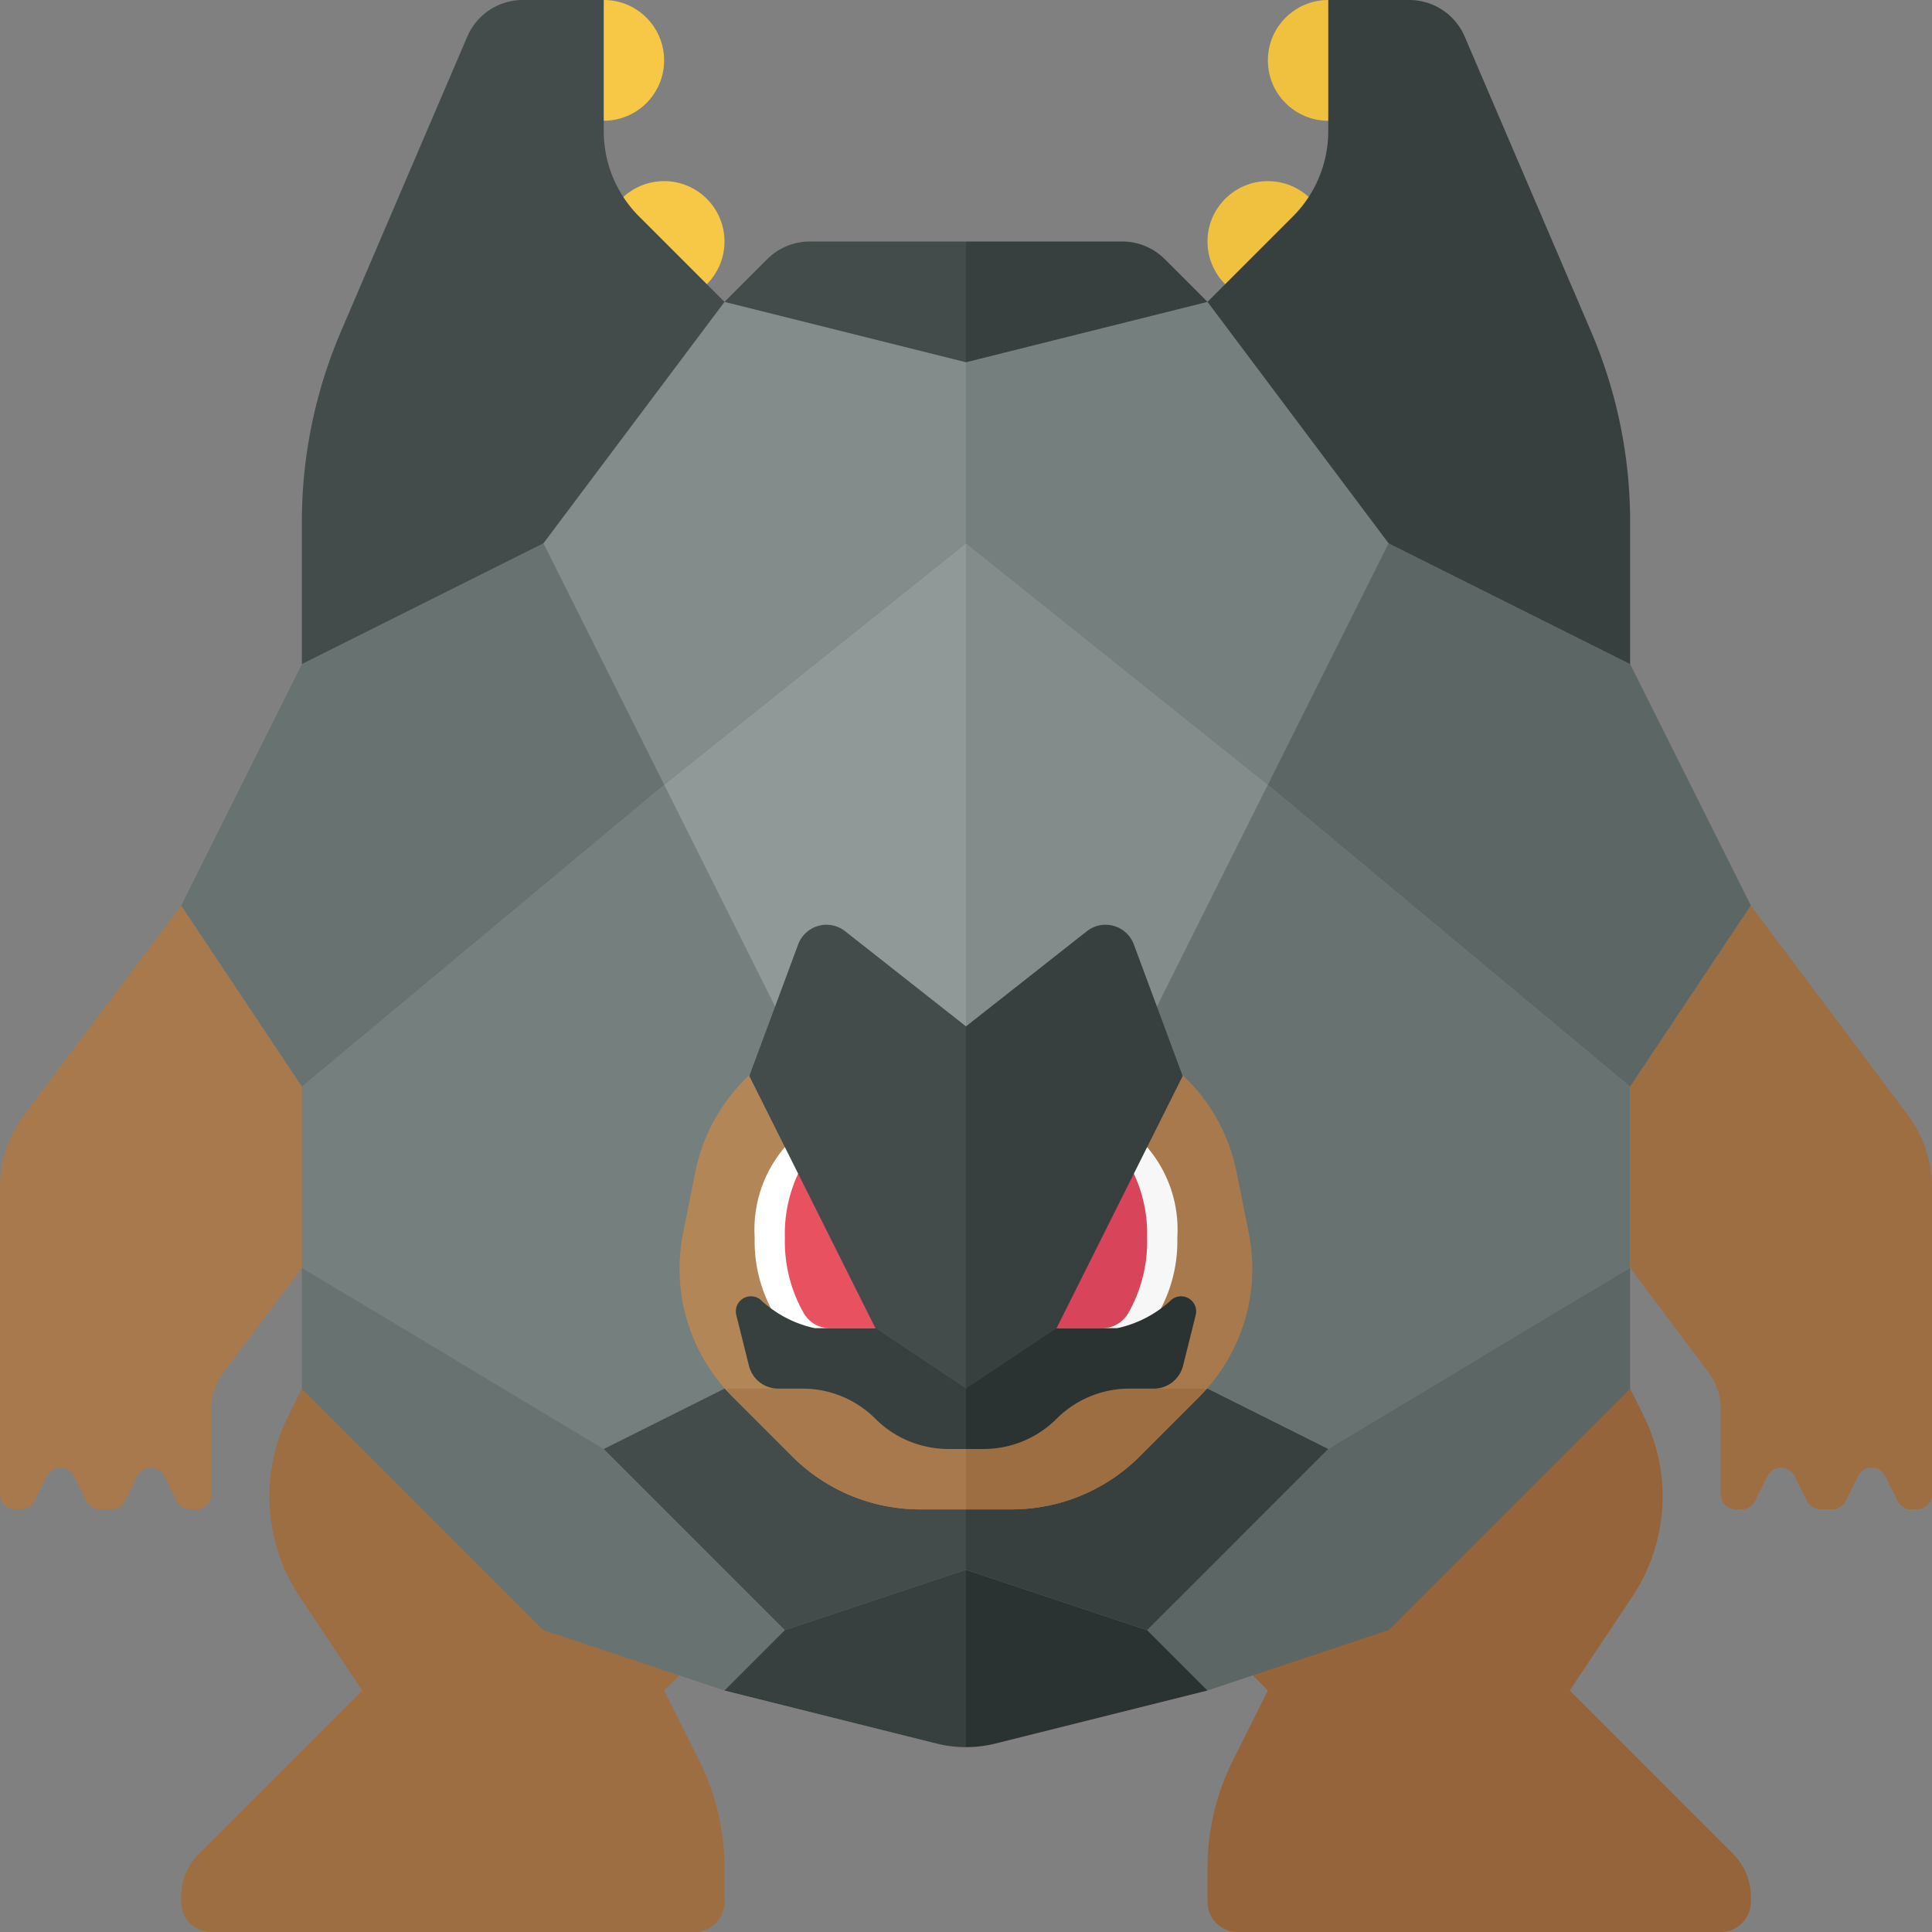 <svg xmlns="http://www.w3.org/2000/svg" viewBox="0 0 32 32"><rect x="0" y="0" width="32" height="32" fill="#808080" stroke="none"/><title>076-golem-alola</title><circle cx="10" cy="1" r="1" style="fill:#f7c845"/><circle cx="11" cy="4" r="1" style="fill:#f7c845"/><circle cx="22" cy="1" r="1" style="fill:#f0c13e"/><circle cx="21" cy="4" r="1" style="fill:#f0c13e"/><path d="M6,21,4.779,23.443a3,3,0,0,0,.187,3.006L6,28,3.293,30.707A1,1,0,0,0,3,31.414V31.5a.5.5,0,0,0,.5.5h8a.5.5,0,0,0,.5-.5v-.556a4,4,0,0,0-.422-1.789L11,28l2-2-3-1Z" style="fill:#9e6e43"/><path d="M26,21l1.221,2.443a3,3,0,0,1-.187,3.006L26,28l2.707,2.707A1,1,0,0,1,29,31.414V31.5a.5.5,0,0,1-.5.5h-8a.5.5,0,0,1-.5-.5v-.556a4,4,0,0,1,.422-1.789L21,28l-2-2,3-1Z" style="fill:#96643b"/><polygon points="14 19 11 13 16 9 16 19 14 19" style="fill:#909997"/><polygon points="18 19 21 13 16 9 16 19 18 19" style="fill:#838c8a"/><polygon points="16 9 11 13 9 9 12 5 16 6 16 9" style="fill:#838c8a"/><polygon points="16 9 21 13 23 9 20 5 16 6 16 9" style="fill:#757f7e"/><path d="M16,4H13.414a1,1,0,0,0-.707.293L12,5l4,1Z" style="fill:#434c4b"/><path d="M16,4V6l4-1-.707-.707A1,1,0,0,0,18.586,4Z" style="fill:#373f3f"/><polygon points="9 9 5 11 3 15 5 18 11 13 9 9" style="fill:#687271"/><polygon points="23 9 27 11 29 15 27 18 21 13 23 9" style="fill:#5c6664"/><polygon points="11 13 14 19 12 23 10 24 5 21 5 18 11 13" style="fill:#757f7e"/><polygon points="21 13 18 19 20 23 22 24 27 21 27 18 21 13" style="fill:#687271"/><polygon points="22 24 19 27 20 28 23 27 27 23 27 21 22 24" style="fill:#5c6664"/><polygon points="20 23 22 24 19 27 16 26 16 25 20 23" style="fill:#373f3f"/><polygon points="10 24 13 27 12 28 9 27 5 23 5 23 5 21 10 24" style="fill:#687271"/><polygon points="12 23 10 24 13 27 16 26 16 25 12 23" style="fill:#434c4b"/><path d="M16,17H14.459a3,3,0,0,0-2.942,2.412l-.203,1.014a3,3,0,0,0,.82,2.71l.986.986A3,3,0,0,0,15.243,25H16Z" style="fill:#b38658"/><path d="M20.482,19.412A3,3,0,0,0,17.541,17H16v8h.757a3,3,0,0,0,2.121-.879l.986-.986a3,3,0,0,0,.82-2.71Z" style="fill:#a7794c"/><path d="M15,22H13.248a.502.502,0,0,1-.433-.247A2.405,2.405,0,0,1,12.5,20.5,2.099,2.099,0,0,1,13,19l2,2Z" style="fill:#fff"/><path d="M17,22h1.752a.502.502,0,0,0,.433-.247A2.405,2.405,0,0,0,19.5,20.5,2.099,2.099,0,0,0,19,19l-2,2Z" style="fill:#f7f7f7"/><path d="M13.294,19.294A2.353,2.353,0,0,0,13,20.5a2.404,2.404,0,0,0,.314,1.253A.502.502,0,0,0,13.748,22H15V21Z" style="fill:#e85160"/><path d="M12.411,17.822l2.313,4.625A1,1,0,0,0,15.618,23H16V17l-2.002-1.576a.5.5,0,0,0-.778.219Z" style="fill:#434c4b"/><path d="M18.706,19.294A2.353,2.353,0,0,1,19,20.5a2.404,2.404,0,0,1-.314,1.253A.502.502,0,0,1,18.252,22H17V21Z" style="fill:#d84459"/><path d="M19.589,17.822l-.809-2.179a.5.5,0,0,0-.778-.219L16,17v6h.382a1,1,0,0,0,.894-.553Z" style="fill:#373f3f"/><path d="M14.5,23.5a1.707,1.707,0,0,0-1.207-.5H12.03c.038.043.064.094.105.135l.986.986A3,3,0,0,0,15.243,25H16V24h-.293A1.707,1.707,0,0,1,14.5,23.5Z" style="fill:#a7794c"/><path d="M18.879,24.121l.986-.986c.041-.041.067-.092.105-.135H18.707A1.707,1.707,0,0,0,17.5,23.5a1.707,1.707,0,0,1-1.207.5H16v1h.757A3,3,0,0,0,18.879,24.121Z" style="fill:#9e6e43"/><path d="M3,15,.4,18.467a2,2,0,0,0-.4,1.2V24.75A.25.25,0,0,0,.25,25H.345a.25.25,0,0,0,.224-.138l.207-.415a.25.25,0,0,1,.447,0l.207.415A.25.25,0,0,0,1.655,25h.191a.25.25,0,0,0,.224-.138l.207-.415a.25.25,0,0,1,.447,0l.207.415A.25.25,0,0,0,3.155,25H3.25a.25.25,0,0,0,.25-.25V23.333a1,1,0,0,1,.2-.6L5,21V18Z" style="fill:#a7794c"/><path d="M29,15l2.6,3.467a2,2,0,0,1,.4,1.2V24.75a.25.25,0,0,1-.25.25h-.095a.25.25,0,0,1-.224-.138l-.207-.415a.25.25,0,0,0-.447,0l-.207.415A.25.25,0,0,1,30.345,25h-.191a.25.25,0,0,1-.224-.138l-.207-.415a.25.25,0,0,0-.447,0l-.207.415A.25.25,0,0,1,28.845,25H28.75a.25.25,0,0,1-.25-.25V23.333a1,1,0,0,0-.2-.6L27,21V18Z" style="fill:#9e6e43"/><path d="M16,26l-3,1-1,1,3.515.879A2,2,0,0,0,16,28.938Z" style="fill:#373f3f"/><path d="M16.485,28.879,20,28l-1-1-3-1v2.938A2,2,0,0,0,16.485,28.879Z" style="fill:#2b3332"/><path d="M12,5,10.586,3.586A2,2,0,0,1,10,2.172V0H8.659a1,1,0,0,0-.919.606L5.647,5.491A8,8,0,0,0,5,8.642V11L9,9Z" style="fill:#434c4b"/><path d="M20,5l1.414-1.414A2,2,0,0,0,22,2.172V0h1.341a1,1,0,0,1,.919.606l2.093,4.885A8,8,0,0,1,27,8.642V11L23,9Z" style="fill:#373f3f"/><path d="M14.5,22h-1a1.909,1.909,0,0,1-.909-.477.25.25,0,0,0-.396.257l.21.841A.5.5,0,0,0,12.89,23h.403A1.707,1.707,0,0,1,14.5,23.5a1.707,1.707,0,0,0,1.207.5H16V23Z" style="fill:#373f3f"/><path d="M17.5,22h1a1.909,1.909,0,0,0,.909-.477.25.25,0,0,1,.396.257l-.21.841A.5.5,0,0,1,19.11,23h-.403A1.707,1.707,0,0,0,17.5,23.5a1.707,1.707,0,0,1-1.207.5H16V23Z" style="fill:#2b3332"/></svg>
